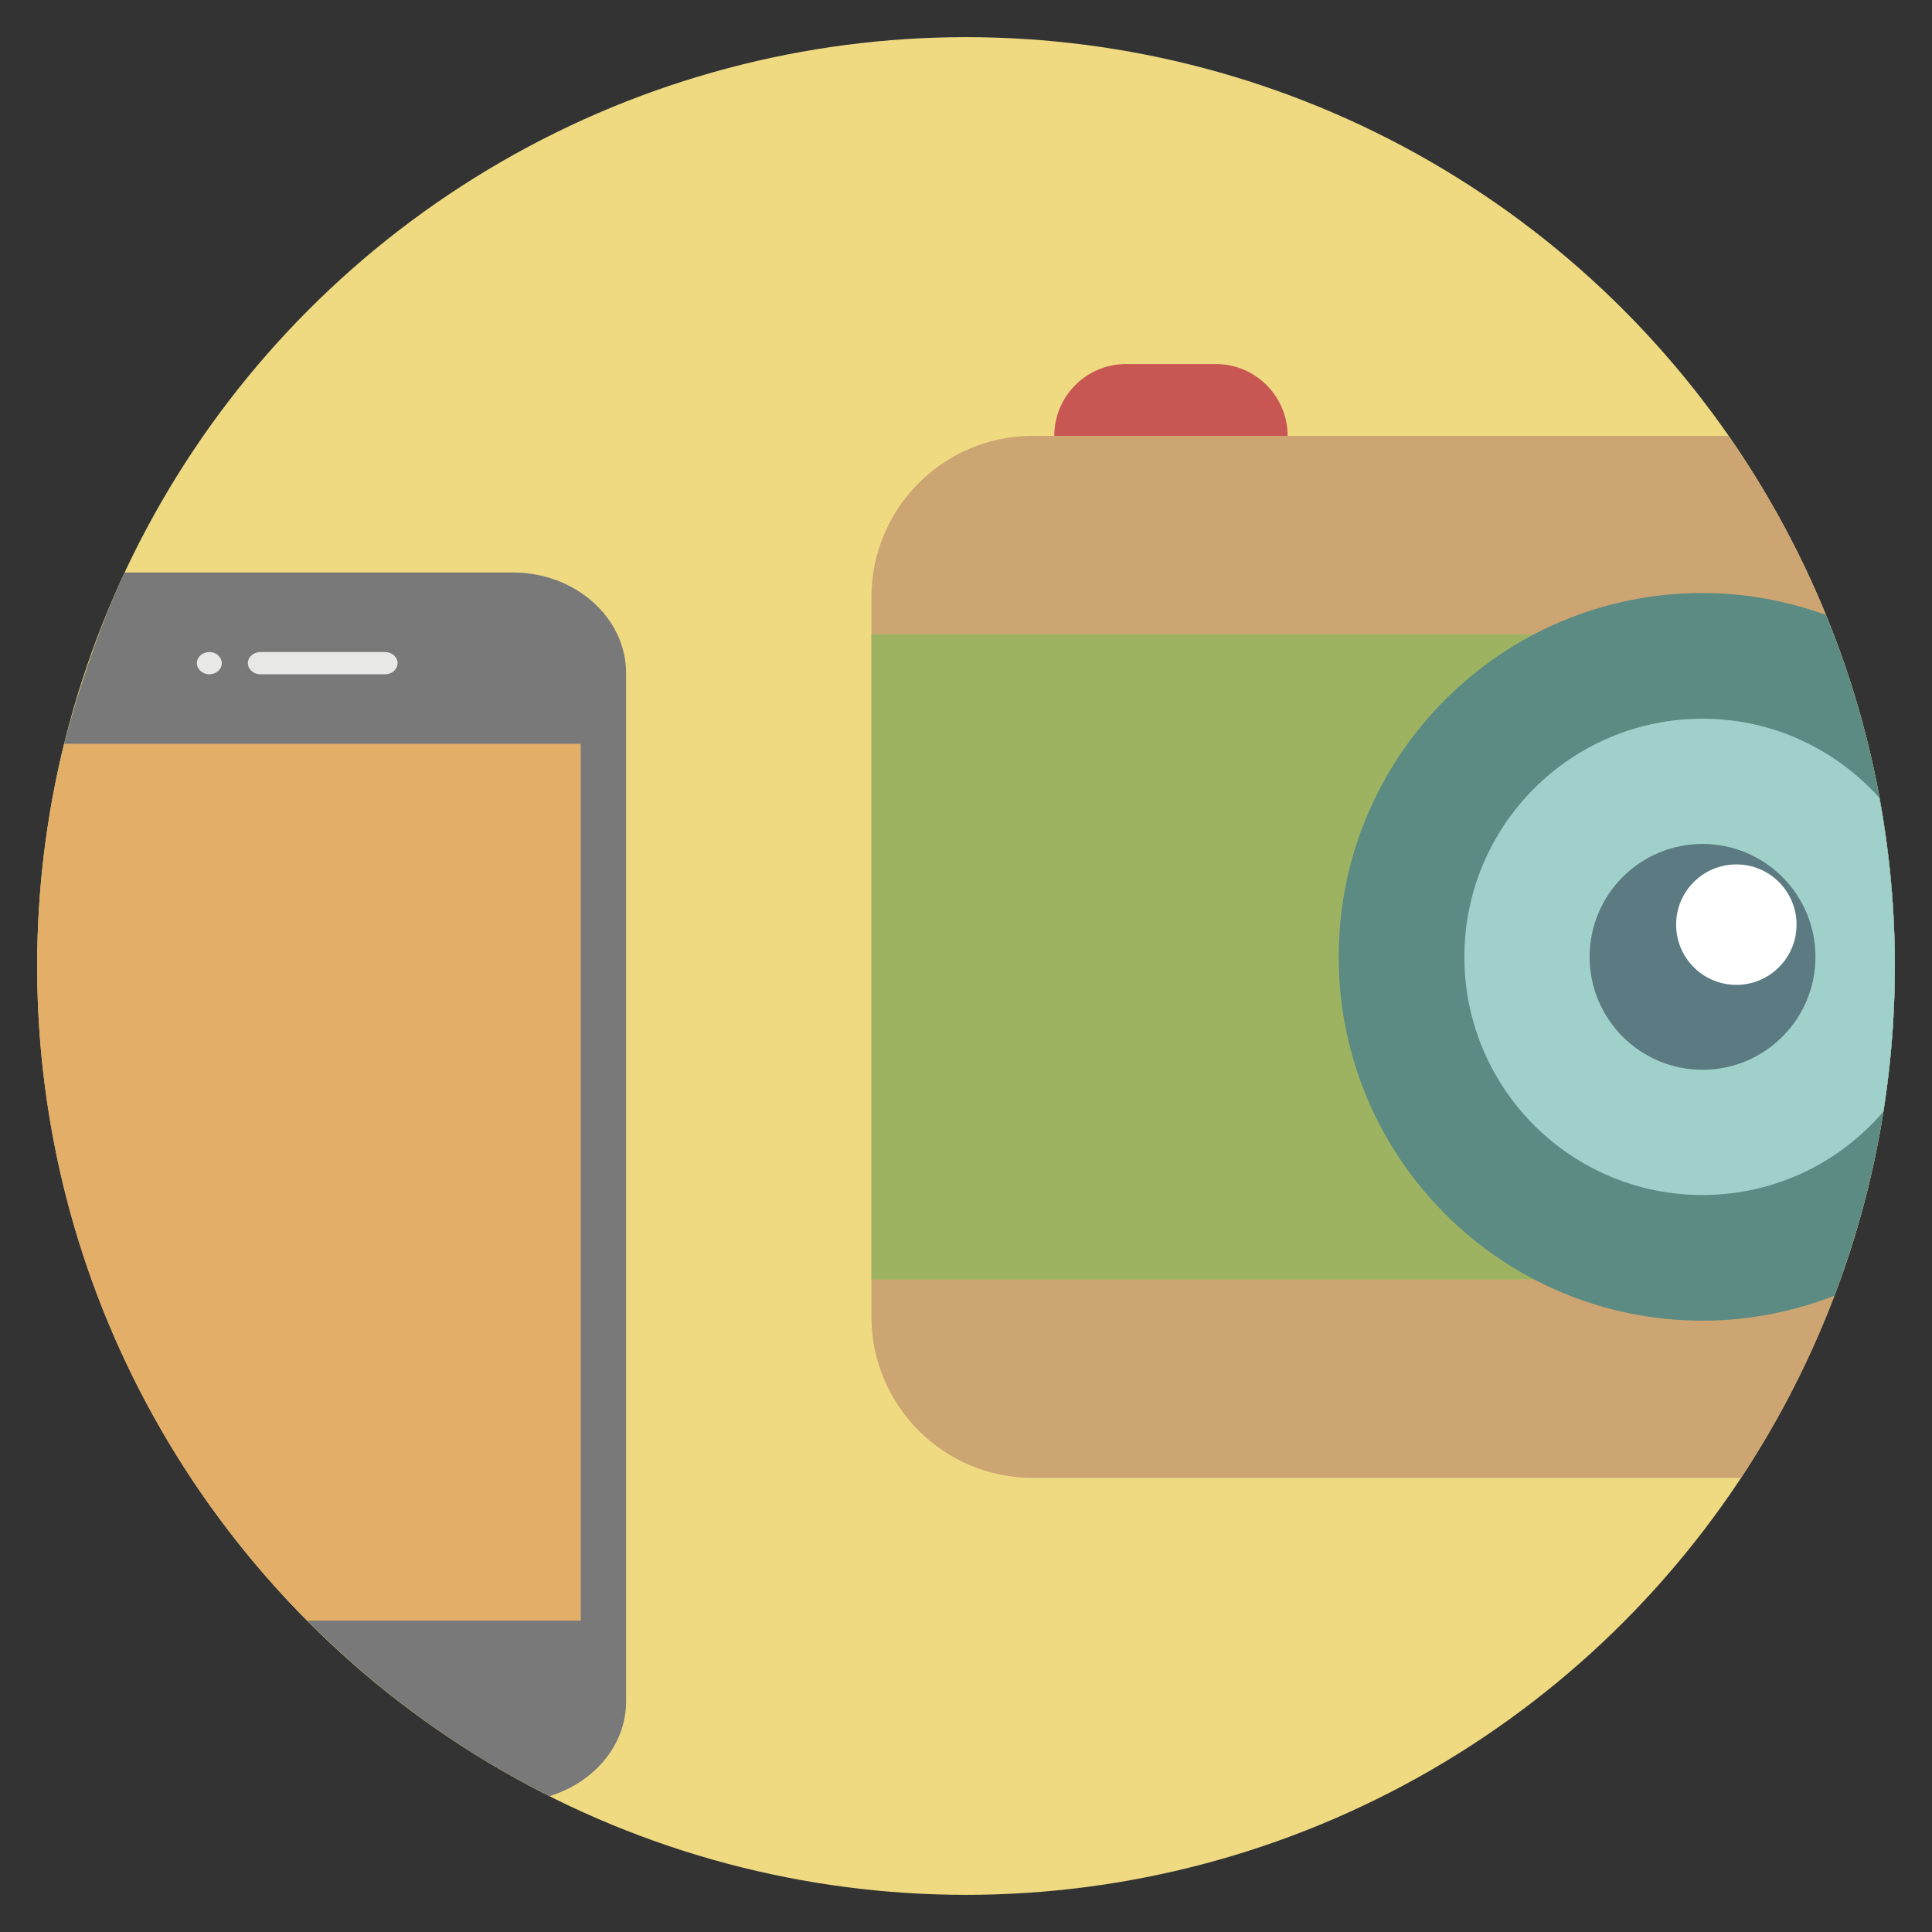 <?xml version="1.0" encoding="utf-8"?>
<!-- Generator: Adobe Illustrator 16.0.0, SVG Export Plug-In . SVG Version: 6.00 Build 0)  -->
<!DOCTYPE svg PUBLIC "-//W3C//DTD SVG 1.1//EN" "http://www.w3.org/Graphics/SVG/1.1/DTD/svg11.dtd">
<svg version="1.1" id="Layer_1" xmlns="http://www.w3.org/2000/svg" xmlns:xlink="http://www.w3.org/1999/xlink" x="0px" y="0px"
	 width="52px" height="52px" viewBox="0 0 52 52" enable-background="new 0 0 52 52" xml:space="preserve">
<rect x="0" y="0" width="52" height="52" fill="#333333" stroke="none"/>
<g>
	<circle fill="#EFDA82" cx="26" cy="26" r="25"/>
	<g>
		<g>
			<path fill="#797979" d="M16.852,45.789V18.121c0-1.498-1.367-2.713-3.052-2.713H3.354c-0.639,1.363-1.241,3.129-1.629,4.611
				c-0.527,2.018,2.07,19.122,6.589,23.645c1.884,1.885,4.067,3.471,6.473,4.68C15.985,47.977,16.852,46.979,16.852,45.789z"/>
		</g>
		<path fill-rule="evenodd" clip-rule="evenodd" fill="#E8E9E7" d="M5.635,17.55c0.185,0,0.334,0.135,0.334,0.299
			s-0.149,0.299-0.334,0.299c-0.186,0-0.336-0.135-0.336-0.299S5.449,17.55,5.635,17.55z"/>
		<path fill-rule="evenodd" clip-rule="evenodd" fill="#E8E9E7" d="M7.008,17.55h3.357c0.186,0,0.336,0.135,0.336,0.299
			s-0.15,0.299-0.336,0.299H7.008c-0.186,0-0.336-0.135-0.336-0.299S6.822,17.55,7.008,17.55z"/>
		<g>
			<path fill="#E2AE68" d="M15.631,20.019H1.726C1.255,21.936,1,23.937,1,26c0,6.874,2.775,13.1,7.267,17.62h7.364V20.019z"/>
		</g>
	</g>
	<path fill="#C85753" d="M34.657,11.733c0,1.066-0.866,1.932-1.934,1.932h-2.413c-1.069,0-1.934-0.865-1.934-1.932l0,0
		c0-1.068,0.864-1.935,1.934-1.935h2.413C33.791,9.798,34.657,10.665,34.657,11.733L34.657,11.733z"/>
	<g>
		<path fill="#CCA572" d="M46.522,11.731H27.796c-2.397,0-4.341,1.945-4.341,4.341v19.364c0,2.396,1.943,4.342,4.341,4.342h19.062
			C49.474,35.826,51,31.092,51,26C51,20.695,49.342,15.778,46.522,11.731z"/>
	</g>
	<g>
		<path fill="#9EB362" d="M49.353,17.075H23.455v17.361h26.082C50.481,31.801,51,28.961,51,26
			C51,22.855,50.413,19.847,49.353,17.075z"/>
	</g>
	<g>
		<path fill="#5C8B83" d="M49.146,16.552c-1.038-0.376-2.154-0.591-3.322-0.591c-5.408,0-9.793,4.383-9.793,9.793
			c0,5.41,4.385,9.792,9.793,9.792c1.253,0,2.447-0.244,3.549-0.672C50.421,32.115,51,29.127,51,26
			C51,22.656,50.338,19.467,49.146,16.552z"/>
	</g>
	<g>
		<path fill="#9FD0C9" d="M45.824,19.344c-3.54,0-6.41,2.871-6.41,6.41c0,3.541,2.87,6.41,6.41,6.41
			c1.949,0,3.692-0.873,4.868-2.246C50.894,28.641,51,27.334,51,26c0-1.547-0.147-3.059-0.417-4.527
			C49.409,20.168,47.715,19.344,45.824,19.344z"/>
	</g>
	<circle fill="#5B7A81" cx="45.824" cy="25.754" r="3.039"/>
	<circle fill="#FFFFFF" cx="46.734" cy="24.887" r="1.621"/>
</g>
</svg>
